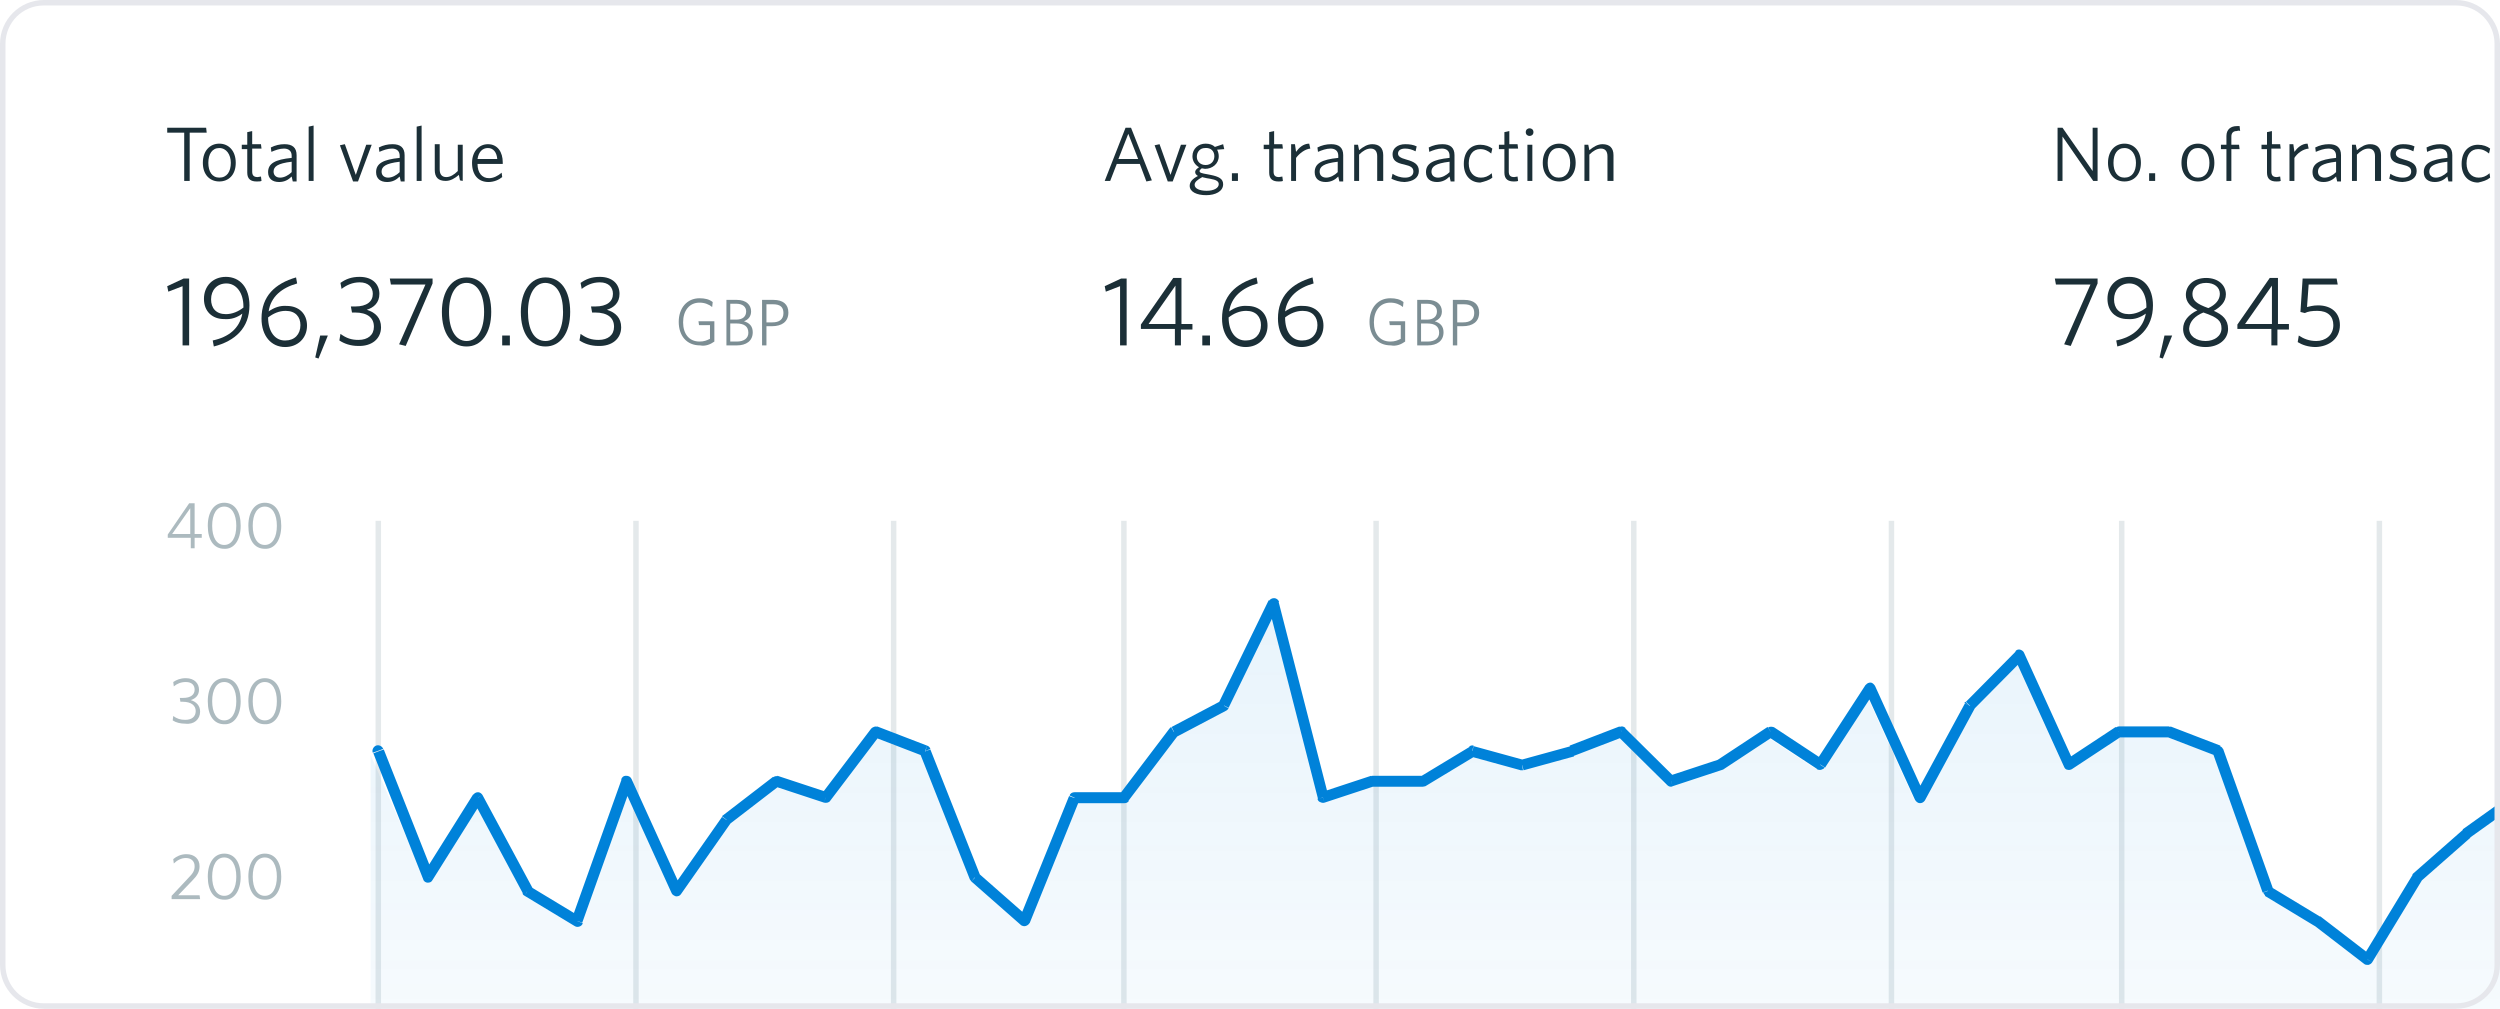 <?xml version="1.0" encoding="utf-8"?>
<!-- Generator: Adobe Illustrator 25.0.1, SVG Export Plug-In . SVG Version: 6.00 Build 0)  -->
<svg version="1.1" id="Layer_1" xmlns="http://www.w3.org/2000/svg" xmlns:xlink="http://www.w3.org/1999/xlink" x="0px" y="0px"
	 viewBox="0 0 456 184" style="enable-background:new 0 0 456 184;" xml:space="preserve">
<style type="text/css">
	.st0{fill:#7B8D93;}
	.st1{fill:#1B2F37;}
	.st2{fill:#E4E9EB;}
	.st3{fill:#0082D9;}
	.st4{fill:#ACBABF;}
	.st5{opacity:0.1;fill:url(#SVGID_1_);enable-background:new    ;}
	.st6{fill:#E6E7EC;}
</style>
<path class="st0" d="M141.1,54.7H139V63h0.8v-3.5h1c1.8,0,3-0.8,3-2.5C143.8,55.5,142.8,54.7,141.1,54.7z M140.9,58.8h-1.1v-3.3h1.2
	c1.3,0,1.9,0.5,1.9,1.6C142.9,58.3,142.1,58.8,140.9,58.8z"/>
<path class="st0" d="M135.7,58.6c0.8-0.3,1.3-0.9,1.3-1.8c0-1.2-0.9-2.1-2.6-2.1h-1.9V63h1.9c1.7,0,2.9-0.8,2.9-2.4
	C137.3,59.5,136.7,58.9,135.7,58.6z M133.2,55.4h1.1c1.2,0,1.8,0.6,1.8,1.4c0,0.9-0.6,1.5-1.8,1.5h-1.1V55.4z M134.4,62.3h-1.2V59
	h1.1c1.4,0,2.2,0.5,2.2,1.7C136.5,61.7,135.7,62.3,134.4,62.3z"/>
<path class="st0" d="M130.3,62.3v-3.7h-2.9l0.1,0.7h2v2.5c-0.6,0.3-1.1,0.5-1.9,0.5c-1.9,0-3-1.4-3-3.5s1.1-3.6,3-3.6
	c0.9,0,1.7,0.3,2.3,0.8l0.1-0.9c-0.6-0.5-1.4-0.7-2.4-0.7c-2.3,0-3.8,1.8-3.8,4.3s1.4,4.3,3.9,4.3C128.7,63.2,129.6,62.8,130.3,62.3
	z"/>
<path class="st1" d="M113.3,59.7c0-1.7-1-2.7-2.6-3.2c1.3-0.4,2.3-1.3,2.3-2.9c0-1.7-1.2-3.1-3.6-3.1c-1.5,0-2.5,0.4-3.5,1.1
	l0.2,1.1c0.9-0.7,2-1.2,3.3-1.2c1.6,0,2.4,0.9,2.4,2.1c0,1.4-1.1,2.3-3.2,2.3h-0.8L108,57h0.5c2.4,0,3.5,1,3.5,2.6
	c0,1.5-1.1,2.4-2.8,2.4c-1.3,0-2.2-0.3-3.3-1.1l-0.2,1.2c0.9,0.6,2.1,1,3.4,1C111.6,63.2,113.3,61.8,113.3,59.7z"/>
<path class="st1" d="M99.5,50.6c-2.7,0-4.5,2.5-4.5,6.3c0,3.9,1.7,6.3,4.5,6.3c2.7,0,4.5-2.4,4.5-6.3C104,53,102.3,50.6,99.5,50.6z
	 M99.5,62.2c-2.1,0-3.2-2.1-3.2-5.3c0-3.2,1.2-5.3,3.2-5.3c2.1,0.1,3.2,2.1,3.2,5.3C102.7,60.1,101.5,62.2,99.5,62.2z"/>
<rect x="91.6" y="61.2" class="st1" width="1.4" height="1.8"/>
<path class="st1" d="M85.1,50.6c-2.7,0-4.5,2.5-4.5,6.3c0,3.9,1.7,6.3,4.5,6.3c2.7,0,4.5-2.4,4.5-6.3C89.6,53,87.9,50.6,85.1,50.6z
	 M85.1,62.2c-2,0-3.2-2.1-3.2-5.3c0-3.2,1.2-5.3,3.2-5.3s3.2,2.1,3.2,5.3C88.3,60.1,87.1,62.2,85.1,62.2z"/>
<polygon class="st1" points="78.9,51.7 78.9,50.8 71.1,50.8 71.3,51.9 77.6,51.9 72.8,62.8 74,63.1 "/>
<path class="st1" d="M69.5,59.7c0-1.7-1-2.7-2.6-3.2c1.3-0.4,2.3-1.3,2.3-2.9c0-1.7-1.2-3.1-3.6-3.1c-1.5,0-2.5,0.4-3.5,1.1l0.2,1.1
	c0.9-0.7,2-1.2,3.3-1.2c1.6,0,2.4,0.9,2.4,2.1c0,1.4-1.1,2.3-3.2,2.3H64l0.2,1.1h0.5c2.4,0,3.5,1,3.5,2.6c0,1.5-1.1,2.4-2.8,2.4
	c-1.3,0-2.2-0.3-3.3-1.1l-0.2,1.2c0.9,0.6,2.1,1,3.4,1C67.8,63.2,69.5,61.8,69.5,59.7z"/>
<polygon class="st1" points="59.8,61.2 58.4,61.2 57.5,65.2 58.1,65.4 "/>
<path class="st1" d="M52.3,55.8c-1.2-0.1-2.3,0.3-3.3,1c0.4-2.7,2.4-4.3,5.2-5.1L54,50.6c-3.8,1.1-6.3,3.4-6.3,7.5
	c0,3.2,1.8,5.2,4.3,5.2c2.3,0,4-1.6,4-3.9C56,57.2,54.5,55.8,52.3,55.8z M52.1,62.1c-1.9,0.1-3.2-1.6-3.2-4.2c0.9-0.7,2-1.2,3.2-1.2
	c1.8,0,2.7,1.1,2.7,2.6C54.8,61,53.7,62.1,52.1,62.1z"/>
<path class="st1" d="M41.2,50.5c-2.4,0-4,1.7-4,4s1.5,3.7,3.7,3.7c1.3,0.1,2.4-0.3,3.3-1c-0.5,2.7-2.5,4.3-5.4,4.9l0.2,1.1
	c3.9-1,6.5-3.4,6.5-7.5C45.5,52.5,43.8,50.5,41.2,50.5z M41.2,57.3c-1.8,0-2.7-1.1-2.7-2.7c0-1.7,1.1-2.9,2.8-2.9
	c1.8,0,3.1,1.7,3.1,4.2c0,0,0,0.1,0,0.2C43.5,56.8,42.4,57.3,41.2,57.3z"/>
<polygon class="st1" points="34.5,63 34.5,50.8 33.5,50.8 30.5,52.2 30.7,53.2 33.3,52.2 33.3,63 "/>
<path class="st1" d="M91.7,29.6c0-1.8-0.9-3.3-2.7-3.3c-1.6,0-2.9,1.3-2.9,3.4c0,2.3,1.2,3.5,3,3.5c1,0,1.9-0.4,2.5-0.9l-0.1-0.8
	c-0.7,0.6-1.5,1-2.3,1c-1.3,0-2.1-1-2.1-2.6h4.6C91.7,29.7,91.7,29.6,91.7,29.6z M87.1,29c0.2-1.3,0.9-2,1.9-2s1.6,0.8,1.7,2H87.1z"
	/>
<path class="st1" d="M84.4,33v-6.6h-0.9v4.8c-0.7,0.7-1.4,1.1-2.1,1.1c-0.8,0-1.2-0.5-1.2-1.4v-4.6h-0.9V31c0,1.3,0.6,2,2,2
	c0.9,0,1.7-0.5,2.4-1.1l0.2,1L84.4,33L84.4,33z"/>
<polygon class="st1" points="76.9,33 76.9,22.9 76,23.1 76,33 "/>
<path class="st1" d="M71.6,26.3c-0.9,0-1.7,0.2-2.5,0.6l0.1,0.8c0.7-0.3,1.5-0.6,2.3-0.6s1.4,0.4,1.4,1.3v0.4c-3,0.3-4.3,1-4.3,2.6
	c0,1.2,0.8,1.8,2,1.8c1,0,1.7-0.4,2.3-1l0.2,0.9h0.7V33v-4.7C73.8,26.9,73,26.3,71.6,26.3z M72.9,31.4c-0.6,0.6-1.4,1-2.1,1
	c-0.7,0-1.2-0.4-1.2-1.1c0-0.9,0.7-1.5,3.3-1.8V31.4z"/>
<polygon class="st1" points="67.8,26.4 66.8,26.4 64.9,31.9 62.9,26.3 62,26.5 64.4,33.1 65.3,33.1 "/>
<polygon class="st1" points="57.2,33 57.2,22.9 56.3,23.1 56.3,33 "/>
<path class="st1" d="M51.9,26.3c-0.9,0-1.7,0.2-2.5,0.6l0.1,0.8c0.7-0.3,1.5-0.6,2.3-0.6s1.4,0.4,1.4,1.3v0.4c-3,0.3-4.3,1-4.3,2.6
	c0,1.2,0.8,1.8,2,1.8c1,0,1.7-0.4,2.3-1l0.2,0.9h0.7V33v-4.7C54.1,26.9,53.3,26.3,51.9,26.3z M53.2,31.4c-0.6,0.6-1.4,1-2.1,1
	c-0.7,0-1.2-0.4-1.2-1.1c0-0.9,0.7-1.5,3.3-1.8V31.4z"/>
<path class="st1" d="M47.7,33l-0.1-0.8c-0.2,0-0.4,0.1-0.6,0.1c-0.7,0-1-0.3-1-1v-4.2h1.7l-0.1-0.8H46v-2.4l-0.9,0.2v2.3h-1v0.8h1
	v4.3c0,1.2,0.7,1.6,1.7,1.6C47.2,33.1,47.5,33.1,47.7,33z"/>
<path class="st1" d="M40,26.2c-1.7,0-3,1.3-3,3.5s1.3,3.4,3,3.4s3-1.2,3-3.4S41.7,26.2,40,26.2z M40,32.4c-1.3,0-2-1.1-2-2.7
	c0-1.6,0.7-2.7,2-2.7s2.1,1.2,2.1,2.7C42.1,31.3,41.4,32.4,40,32.4z"/>
<polygon class="st1" points="37.7,24.2 37.6,23.3 30.5,23.3 30.5,24.2 33.6,24.2 33.6,33 34.6,33 34.6,24.2 "/>
<path class="st1" d="M237.7,55.8c-1.2-0.1-2.3,0.3-3.3,1c0.4-2.7,2.4-4.3,5.2-5.1l-0.2-1.1c-3.8,1.1-6.3,3.4-6.3,7.5
	c0,3.2,1.8,5.2,4.3,5.2c2.3,0,4-1.6,4-3.9C241.4,57.2,239.9,55.8,237.7,55.8z M237.6,62.1c-2,0.1-3.2-1.6-3.2-4.2
	c0.9-0.7,2-1.2,3.2-1.2c1.8,0,2.7,1.1,2.7,2.6C240.3,61,239.2,62.1,237.6,62.1z"/>
<path class="st1" d="M227.5,55.8c-1.2-0.1-2.3,0.3-3.3,1c0.4-2.7,2.4-4.3,5.2-5.1l-0.2-1.1c-3.8,1.1-6.3,3.4-6.3,7.5
	c0,3.2,1.8,5.2,4.3,5.2c2.3,0,4-1.6,4-3.9C231.2,57.2,229.7,55.8,227.5,55.8z M227.3,62.1c-1.9,0.1-3.2-1.6-3.2-4.2
	c0.9-0.7,2-1.2,3.2-1.2c1.8,0,2.7,1.1,2.7,2.6C230,61,228.9,62.1,227.3,62.1z"/>
<rect x="219.3" y="61.2" class="st1" width="1.4" height="1.8"/>
<path class="st1" d="M215.5,59.1v-8.4H214l-5.9,8.5V60h6.2v3h1.1v-2.9h2.1v-1H215.5z M214.4,59.1h-4.9l4.9-7V59.1z"/>
<polygon class="st1" points="205.5,63 205.5,50.8 204.5,50.8 201.5,52.2 201.7,53.2 204.3,52.2 204.3,63 "/>
<path class="st0" d="M267.1,54.7H265V63h0.8v-3.5h1c1.8,0,3-0.8,3-2.5C269.8,55.5,268.8,54.7,267.1,54.7z M266.9,58.8h-1.1v-3.3h1.2
	c1.3,0,1.9,0.5,1.9,1.6C268.9,58.3,268.1,58.8,266.9,58.8z"/>
<path class="st0" d="M261.7,58.6c0.8-0.3,1.3-0.9,1.3-1.8c0-1.2-0.9-2.1-2.6-2.1h-1.9V63h1.9c1.7,0,2.9-0.8,2.9-2.4
	C263.3,59.5,262.7,58.9,261.7,58.6z M259.2,55.4h1.1c1.2,0,1.8,0.6,1.8,1.4c0,0.9-0.6,1.5-1.8,1.5h-1.1V55.4z M260.4,62.3h-1.2V59
	h1.1c1.4,0,2.2,0.5,2.2,1.7C262.5,61.7,261.7,62.3,260.4,62.3z"/>
<path class="st0" d="M256.3,62.3v-3.7h-2.9l0.1,0.7h2v2.5c-0.6,0.3-1.1,0.5-1.9,0.5c-1.9,0-3-1.4-3-3.5s1.1-3.6,3-3.6
	c0.9,0,1.7,0.3,2.3,0.8l0.1-0.9c-0.6-0.5-1.4-0.7-2.4-0.7c-2.3,0-3.8,1.8-3.8,4.3s1.4,4.3,3.9,4.3C254.7,63.2,255.6,62.8,256.3,62.3
	z"/>
<path class="st1" d="M294.3,33v-4.7c0-1.3-0.7-2-2-2c-0.9,0-1.7,0.5-2.4,1.1l-0.2-1H289V33h0.9v-4.8c0.7-0.7,1.4-1.1,2.1-1.1
	c0.8,0,1.2,0.5,1.2,1.4V33H294.3z"/>
<path class="st1" d="M284.4,26.2c-1.7,0-3,1.3-3,3.5s1.3,3.4,3,3.4s3-1.2,3-3.4S286.1,26.2,284.4,26.2z M284.3,32.4
	c-1.3,0-2-1.1-2-2.7c0-1.6,0.7-2.7,2-2.7c1.4,0,2.1,1.2,2.1,2.7C286.4,31.3,285.7,32.4,284.3,32.4z"/>
<rect x="278.6" y="26.4" class="st1" width="0.9" height="6.6"/>
<circle class="st1" cx="279" cy="24.1" r="0.7"/>
<path class="st1" d="M276.9,33l-0.1-0.8c-0.2,0-0.4,0.1-0.6,0.1c-0.7,0-1-0.3-1-1v-4.2h1.7l-0.1-0.8h-1.5v-2.4l-0.9,0.2v2.3h-1v0.8
	h1v4.3c0,1.2,0.7,1.6,1.7,1.6C276.3,33.1,276.7,33.1,276.9,33z"/>
<path class="st1" d="M272.2,32.4l-0.1-0.8c-0.7,0.6-1.3,0.8-2,0.8c-1.3,0-2.2-1-2.2-2.6s0.8-2.6,2.1-2.6c0.8,0,1.4,0.3,2,0.8
	l0.2-0.9c-0.5-0.4-1.3-0.7-2.2-0.7c-1.7,0-3,1.2-3,3.5c0,2.2,1.3,3.4,3,3.4C270.8,33.1,271.6,32.9,272.2,32.4z"/>
<path class="st1" d="M263.1,26.3c-0.9,0-1.7,0.2-2.5,0.6l0.1,0.8c0.7-0.3,1.5-0.6,2.3-0.6s1.4,0.4,1.4,1.3v0.4c-3,0.3-4.3,1-4.3,2.6
	c0,1.2,0.8,1.8,2,1.8c1,0,1.7-0.4,2.3-1l0.2,0.9h0.7V33v-4.7C265.3,26.9,264.5,26.3,263.1,26.3z M262.3,32.4c-0.7,0-1.2-0.4-1.2-1.1
	c0-0.9,0.7-1.5,3.3-1.8v1.9h0C263.8,32,263,32.4,262.3,32.4z"/>
<path class="st1" d="M258.8,31.2c0-1.2-0.8-1.7-2.3-2.1c-1.1-0.3-1.5-0.6-1.5-1.1s0.4-0.9,1.3-0.9c0.7,0,1.3,0.2,1.9,0.5l0.2-0.9
	c-0.6-0.3-1.3-0.4-2.1-0.4c-1.4,0-2.3,0.8-2.3,1.8c0,1.1,0.6,1.6,2.1,1.9c1.3,0.3,1.7,0.6,1.7,1.3c0,0.7-0.6,1.1-1.5,1.1
	s-1.7-0.3-2.3-0.7l-0.2,0.9c0.6,0.3,1.5,0.6,2.4,0.6C257.8,33.1,258.8,32.4,258.8,31.2z"/>
<path class="st1" d="M252.3,33v-4.7c0-1.3-0.7-2-2-2c-0.9,0-1.7,0.5-2.4,1.1l-0.2-1H247V33h0.9v-4.8c0.7-0.7,1.4-1.1,2.1-1.1
	c0.8,0,1.2,0.5,1.2,1.4V33H252.3z"/>
<path class="st1" d="M242.8,26.3c-0.9,0-1.7,0.2-2.5,0.6l0.1,0.8c0.7-0.3,1.5-0.6,2.3-0.6s1.4,0.4,1.4,1.3v0.4c-3,0.3-4.3,1-4.3,2.6
	c0,1.2,0.8,1.8,2,1.8c1,0,1.7-0.4,2.3-1l0.2,0.9h0.7V33v-4.7C245,26.9,244.2,26.3,242.8,26.3z M244,31.4c-0.6,0.6-1.4,1-2.1,1
	s-1.2-0.4-1.2-1.1c0-0.9,0.7-1.5,3.3-1.8V31.4z"/>
<path class="st1" d="M239,27.1l-0.2-0.9c-1.1,0-1.9,0.8-2.4,1.5l-0.2-1.4h-0.7V33h0.9v-4.2C237,28,238,27.2,239,27.1z"/>
<path class="st1" d="M234,33l-0.1-0.8c-0.2,0-0.4,0.1-0.6,0.1c-0.7,0-1-0.3-1-1v-4.2h1.7l-0.1-0.8h-1.5v-2.4l-0.9,0.2v2.3h-1v0.8h1
	v4.3c0,1.2,0.7,1.6,1.7,1.6C233.5,33.1,233.8,33.1,234,33z"/>
<rect x="224.7" y="31.6" class="st1" width="1.1" height="1.4"/>
<path class="st1" d="M220.8,31.9l-0.5-0.1c-1.2-0.2-1.5-0.3-1.5-0.6c0-0.2,0.2-0.3,0.4-0.5c0.2,0,0.4,0.1,0.6,0.1
	c1.3,0,2.5-0.9,2.5-2.3c0-0.4-0.1-0.8-0.3-1.2l1.3-0.1l-0.2-0.9l-1.5,0.5c-0.4-0.4-1-0.6-1.7-0.6c-1.3,0-2.4,0.9-2.4,2.3
	c0,0.9,0.5,1.6,1.2,2c-0.4,0.3-0.7,0.5-0.7,0.9c0,0.3,0.2,0.5,0.5,0.7c-1,0.5-1.5,1.1-1.5,1.8c0,1.1,1.3,1.7,3,1.7
	c1.7,0,3.1-0.7,3.1-2C223.1,32.6,222.3,32.2,220.8,31.9z M218.3,28.6c0-0.9,0.6-1.6,1.5-1.6c1.1-0.1,1.7,0.6,1.7,1.5
	s-0.6,1.6-1.6,1.6S218.3,29.4,218.3,28.6z M220.1,34.8c-1.3,0-2.2-0.4-2.2-1.1c0-0.5,0.5-0.9,1.4-1.4c0.2,0.1,0.5,0.1,0.8,0.2
	l0.6,0.1c1.2,0.2,1.6,0.5,1.6,1C222.3,34.3,221.4,34.8,220.1,34.8z"/>
<polygon class="st1" points="216.4,26.4 215.4,26.4 213.5,31.9 211.5,26.3 210.6,26.5 213,33.1 213.9,33.1 "/>
<path class="st1" d="M206.3,23.3h-1l-3.8,9.7h1l1.2-3.1h4.2l1.2,3.2l1-0.2L206.3,23.3z M204,29l1.8-4.6l1.8,4.6H204z"/>
<path class="st1" d="M426.8,59.3c0-2.2-1.5-3.6-4-3.6c-0.9,0-1.5,0.2-2,0.3l0.3-4.1h5.3l-0.2-1.1H420l-0.4,6.1l0.8,0.2
	c0.6-0.3,1.3-0.4,2.3-0.4c1.9,0,2.9,1,2.9,2.6c0,1.9-1.5,2.9-3.1,2.9c-1.3,0-2.3-0.4-3.2-1l-0.2,1.2c0.8,0.5,1.9,0.9,3.3,0.9
	C424.8,63.2,426.8,61.8,426.8,59.3z"/>
<path class="st1" d="M415.5,59.1v-8.4H414l-5.9,8.5V60h6.2v3h1.1v-2.9h2.1v-1H415.5z M414.4,59.1h-4.9l4.9-7V59.1z"/>
<path class="st1" d="M403.8,56.7c1.2-0.7,2.2-1.6,2.2-3c0-1.7-1.4-3-3.6-3s-3.7,1.3-3.7,3.1c0,1.3,0.9,2.2,2.1,2.8
	c-1.6,0.8-2.6,1.9-2.6,3.4c0,1.8,1.5,3.3,4.1,3.3c2.4,0,4.1-1.4,4.1-3.3C406.4,58.3,405.4,57.4,403.8,56.7z M399.9,53.6
	c0-1,0.8-2,2.5-2c1.5,0,2.5,0.8,2.5,2c0,1.1-0.8,2-2.1,2.6C400.6,55.4,399.9,54.8,399.9,53.6z M402.3,62.2c-1.7,0-3-0.9-3-2.3
	c0.1-1.3,1.1-2.3,2.6-2.9c2.6,0.9,3.3,1.5,3.3,2.9C405.2,61.3,403.9,62.2,402.3,62.2z"/>
<polygon class="st1" points="396.2,61.2 394.8,61.2 393.9,65.2 394.5,65.4 "/>
<path class="st1" d="M388.4,50.5c-2.4,0-4,1.7-4,4s1.5,3.7,3.7,3.7c1.3,0.1,2.3-0.3,3.3-1c-0.5,2.7-2.5,4.3-5.4,4.9l0.2,1.1
	c3.9-1,6.5-3.4,6.5-7.5C392.7,52.5,391,50.5,388.4,50.5z M391.5,56.1c-0.9,0.7-2,1.2-3.2,1.2c-1.8,0-2.7-1.1-2.7-2.7
	c0-1.7,1.1-2.9,2.8-2.9c1.8,0,3.1,1.7,3.1,4.2C391.5,55.9,391.5,56,391.5,56.1z"/>
<polygon class="st1" points="382.6,51.7 382.6,50.8 374.8,50.8 375,51.9 381.3,51.9 376.5,62.8 377.7,63.1 "/>
<path class="st1" d="M482.8,31.2c0-1.2-0.8-1.7-2.3-2.1c-1.1-0.3-1.5-0.6-1.5-1.1s0.4-0.9,1.3-0.9c0.7,0,1.3,0.2,1.9,0.5l0.2-0.9
	c-0.6-0.3-1.3-0.4-2.1-0.4c-1.4,0-2.3,0.8-2.3,1.8c0,1.1,0.6,1.6,2.1,1.9c1.3,0.3,1.7,0.6,1.7,1.3c0,0.7-0.6,1.1-1.5,1.1
	s-1.7-0.3-2.3-0.7l-0.2,0.9c0.6,0.3,1.5,0.6,2.4,0.6C481.9,33.1,482.8,32.4,482.8,31.2z"/>
<path class="st1" d="M476.3,33v-4.7c0-1.3-0.7-2-2-2c-0.9,0-1.7,0.5-2.4,1.1l-0.2-1H471V33h0.9v-4.8c0.7-0.7,1.4-1.1,2.1-1.1
	c0.8,0,1.2,0.5,1.2,1.4V33H476.3z"/>
<path class="st1" d="M466.4,26.2c-1.7,0-3,1.3-3,3.5s1.3,3.4,3,3.4s3-1.2,3-3.4S468.1,26.2,466.4,26.2z M466.3,32.4
	c-1.3,0-2-1.1-2-2.7c0-1.6,0.7-2.7,2-2.7c1.4,0,2.1,1.2,2.1,2.7C468.4,31.3,467.7,32.4,466.3,32.4z"/>
<rect x="460.6" y="26.4" class="st1" width="0.9" height="6.6"/>
<circle class="st1" cx="461" cy="24.1" r="0.7"/>
<path class="st1" d="M458.9,33l-0.1-0.8c-0.2,0-0.4,0.1-0.6,0.1c-0.7,0-1-0.3-1-1v-4.2h1.7l-0.1-0.8h-1.5v-2.4l-0.9,0.2v2.3h-1v0.8
	h1v4.3c0,1.2,0.7,1.6,1.7,1.6C458.3,33.1,458.7,33.1,458.9,33z"/>
<path class="st1" d="M454.2,32.4l-0.1-0.8c-0.7,0.6-1.3,0.8-2,0.8c-1.3,0-2.2-1-2.2-2.6s0.8-2.6,2.1-2.6c0.8,0,1.4,0.3,2,0.8
	l0.2-0.9c-0.5-0.4-1.3-0.7-2.2-0.7c-1.7,0-3,1.2-3,3.5c0,2.2,1.3,3.4,3,3.4C452.9,33.1,453.6,32.9,454.2,32.4z"/>
<path class="st1" d="M445.1,26.3c-0.9,0-1.7,0.2-2.5,0.6l0.1,0.8c0.7-0.3,1.5-0.6,2.3-0.6s1.4,0.4,1.4,1.3v0.4c-3,0.3-4.3,1-4.3,2.6
	c0,1.2,0.8,1.8,2,1.8c1,0,1.7-0.4,2.3-1l0.2,0.9h0.7V33v-4.7C447.3,26.9,446.5,26.3,445.1,26.3z M444.3,32.4c-0.7,0-1.2-0.4-1.2-1.1
	c0-0.9,0.7-1.5,3.3-1.8v1.9h0C445.8,32,445,32.4,444.3,32.4z"/>
<path class="st1" d="M440.8,31.2c0-1.2-0.8-1.7-2.3-2.1c-1.1-0.3-1.5-0.6-1.5-1.1s0.4-0.9,1.3-0.9c0.7,0,1.3,0.2,1.9,0.5l0.2-0.9
	c-0.6-0.3-1.3-0.4-2.1-0.4c-1.4,0-2.3,0.8-2.3,1.8c0,1.1,0.6,1.6,2.1,1.9c1.3,0.3,1.7,0.6,1.7,1.3c0,0.7-0.6,1.1-1.5,1.1
	s-1.7-0.3-2.3-0.7l-0.2,0.9c0.6,0.3,1.5,0.6,2.4,0.6C439.9,33.1,440.8,32.4,440.8,31.2z"/>
<path class="st1" d="M434.3,33v-4.7c0-1.3-0.7-2-2-2c-0.9,0-1.7,0.5-2.4,1.1l-0.2-1H429V33h0.9v-4.8c0.7-0.7,1.4-1.1,2.1-1.1
	c0.8,0,1.2,0.5,1.2,1.4V33H434.3z"/>
<path class="st1" d="M424.8,26.3c-0.9,0-1.7,0.2-2.5,0.6l0.1,0.8c0.7-0.3,1.5-0.6,2.3-0.6s1.4,0.4,1.4,1.3v0.4c-3,0.3-4.3,1-4.3,2.6
	c0,1.2,0.8,1.8,2,1.8c1,0,1.7-0.4,2.3-1l0.2,0.9h0.7V33v-4.7C427,26.9,426.2,26.3,424.8,26.3z M424,32.4c-0.7,0-1.2-0.4-1.2-1.1
	c0-0.9,0.7-1.5,3.3-1.8v1.9h0C425.5,32,424.7,32.4,424,32.4z"/>
<path class="st1" d="M421.1,27.1l-0.2-0.9c-1.1,0-1.9,0.8-2.4,1.5l-0.2-1.4h-0.7V33h0.9v-4.2C419,28,420,27.2,421.1,27.1z"/>
<path class="st1" d="M416,33l-0.1-0.8c-0.2,0-0.4,0.1-0.6,0.1c-0.7,0-1-0.3-1-1v-4.2h1.7l-0.1-0.8h-1.5v-2.4l-0.9,0.2v2.3h-1v0.8h1
	v4.3c0,1.2,0.7,1.6,1.7,1.6C415.5,33.1,415.8,33.1,416,33z"/>
<path class="st1" d="M408.6,23.9l-0.1-0.9c-0.1,0-0.2,0-0.5,0c-1.1,0-1.9,0.6-1.9,1.8v1.6h-1v0.8h1V33h0.9v-5.8h1.5l-0.1-0.8H407
	v-1.5c0-0.7,0.4-1,1-1C408.3,23.8,408.4,23.8,408.6,23.9z"/>
<path class="st1" d="M400.9,26.2c-1.7,0-3,1.3-3,3.5s1.3,3.4,3,3.4s3-1.2,3-3.4S402.6,26.2,400.9,26.2z M400.9,32.4
	c-1.3,0-2-1.1-2-2.7c0-1.6,0.7-2.7,2-2.7c1.4,0,2.1,1.2,2.1,2.7C403,31.3,402.3,32.4,400.9,32.4z"/>
<rect x="392" y="31.6" class="st1" width="1.1" height="1.4"/>
<path class="st1" d="M387.5,26.2c-1.7,0-3,1.3-3,3.5s1.3,3.4,3,3.4s3-1.2,3-3.4S389.2,26.2,387.5,26.2z M387.5,32.4
	c-1.3,0-2-1.1-2-2.7c0-1.6,0.7-2.7,2-2.7s2.1,1.2,2.1,2.7C389.6,31.3,388.9,32.4,387.5,32.4z"/>
<polygon class="st1" points="382.6,33 382.6,23.3 381.7,23.3 381.7,31.2 376.2,23.3 375.3,23.3 375.3,33 376.2,33 376.2,24.9 
	381.8,33 "/>
<rect x="68.5" y="95" class="st2" width="1" height="138"/>
<rect x="115.5" y="95" class="st2" width="1" height="138"/>
<rect x="162.5" y="95" class="st2" width="1" height="138"/>
<rect x="204.5" y="95" class="st2" width="1" height="138"/>
<rect x="250.5" y="95" class="st2" width="1" height="138"/>
<rect x="297.5" y="95" class="st2" width="1" height="138"/>
<rect x="344.5" y="95" class="st2" width="1" height="138"/>
<rect x="386.5" y="95" class="st2" width="1" height="138"/>
<rect x="433.5" y="95" class="st2" width="1" height="138"/>
<path class="st3" d="M514.4,125.8l9.1-30l-1.9-0.6l-9.1,30L514.4,125.8z M505,134.2l9.1-8l-1.3-1.5l-9.1,8L505,134.2z M486.9,134.2
	l9.1-8l-1.3-1.5l-9.1,8L486.9,134.2z M477.9,143.2l9.1-9l-1.4-1.4l-9.1,9L477.9,143.2z M494.6,126.2l9.1,8l1.3-1.5l-9.1-8
	L494.6,126.2z M459.9,146l9.1-16.8l-1.8-0.9l-9.1,16.8L459.9,146z M450.5,152.8l9.1-6.5l-1.2-1.6l-9.1,6.5L450.5,152.8z
	 M467.2,129.2l9.1,13.8l1.7-1.1l-9.1-13.8L467.2,129.2z M441.5,160.8l9.1-8l-1.3-1.5l-9.1,8L441.5,160.8z M432.7,175.5l9.1-15
	l-1.7-1l-9.1,15L432.7,175.5z M403.6,137.3l9.1,25.5l1.9-0.7l-9.1-25.5L403.6,137.3z M395.2,134.4l9.1,3.5l0.7-1.9l-9.1-3.5
	L395.2,134.4z M413.1,163.4l9.1,5.5l1-1.7l-9.1-5.5L413.1,163.4z M422.1,168.8l9.1,7l1.2-1.6l-9.1-7L422.1,168.8z M351.1,146
	l9.1-16.8l-1.8-0.9l-9.1,16.8L351.1,146z M340.2,125.9l9.1,20l1.8-0.8l-9.1-20L340.2,125.9z M367.4,119.9l9.1,20l1.8-0.8l-9.1-20
	L367.4,119.9z M360,129.4l9.1-9.2l-1.4-1.4l-9.1,9.2L360,129.4z M386.5,134.5h9.1v-2h-9.1V134.5z M377.9,140.3l9.1-6l-1.1-1.7
	l-9.1,6L377.9,140.3z M322.4,134.3l9.1,6l1.1-1.7l-9.1-6L322.4,134.3z M314.4,140.3l9.1-6l-1.1-1.7l-9.1,6L314.4,140.3z
	 M305.1,143.4l9.1-3l-0.6-1.9l-9.1,3L305.1,143.4z M295,134.2l9.1,9l1.4-1.4l-9.1-9L295,134.2z M332.9,140l9.1-14l-1.7-1.1l-9.1,14
	L332.9,140z M277.9,140.5l9.1-2.5l-0.5-1.9l-9.1,2.5L277.9,140.5z M268.3,138l9.1,2.5l0.5-1.9l-9.1-2.5L268.3,138z M260,143.4
	l9.1-5.5l-1-1.7l-9.1,5.5L260,143.4z M250.4,143.5h9.1v-2h-9.1V143.5z M241.6,146.4l9.1-3l-0.6-1.9l-9.1,3L241.6,146.4z
	 M231.3,110.2l9.1,35.5l1.9-0.5l-9.1-35.5L231.3,110.2z M214.6,134.4l9.1-4.8l-0.9-1.8l-9.1,4.8L214.6,134.4z M205.8,146.1l9.1-12
	l-1.6-1.2l-9.1,12L205.8,146.1z M224.1,129.1l9.1-18.7l-1.8-0.9l-9.1,18.7L224.1,129.1z M196,146.5h9.1v-2H196V146.5z M187.8,168.4
	l9.1-22.5l-1.9-0.7l-9.1,22.5L187.8,168.4z M177.2,160.8l9.1,8l1.3-1.5l-9.1-8L177.2,160.8z M167.8,137.4l9.1,23l1.9-0.7l-9.1-23
	L167.8,137.4z M159.3,134.4l9.1,3.5l0.7-1.9l-9.1-3.5L159.3,134.4z M141.2,143.4l9.1,3l0.6-1.9l-9.1-3L141.2,143.4z M133.1,150.3
	l9.1-7l-1.2-1.6l-9.1,7L133.1,150.3z M151.4,146.1l9.1-12l-1.6-1.2l-9.1,12L151.4,146.1z M124.2,163.1l9.1-13l-1.6-1.1l-9.1,13
	L124.2,163.1z M113.4,142.9l9.1,20l1.8-0.8l-9.1-20L113.4,142.9z M106.2,168.3l9.1-25.5l-1.9-0.7l-9.1,25.5L106.2,168.3z
	 M95.7,163.4l9.1,5.5l1-1.7l-9.1-5.5L95.7,163.4z M86.3,146l9.1,17l1.8-0.9L88,145L86.3,146z M78.9,160.5L88,146l-1.7-1.1l-9.1,14.5
	L78.9,160.5z M68.1,137.4l9.1,23l1.9-0.7l-9.1-23L68.1,137.4z M287,137.9l9.1-3.5l-0.7-1.9l-9.1,3.5L287,137.9z M513.4,125.5
	l0.7,0.7c0.1-0.1,0.2-0.3,0.3-0.5L513.4,125.5z M486.2,133.5l-0.7-0.7l0,0L486.2,133.5z M504.4,133.5l-0.7,0.7
	c0.4,0.3,0.9,0.3,1.3,0L504.4,133.5z M495.3,125.5l0.7-0.7c-0.4-0.3-0.9-0.3-1.3,0L495.3,125.5z M459,145.5l0.6,0.8
	c0.1-0.1,0.2-0.2,0.3-0.3L459,145.5z M468.1,128.7l0.8-0.5c-0.2-0.3-0.5-0.5-0.9-0.5s-0.7,0.2-0.8,0.5L468.1,128.7z M477.1,142.5
	l-0.8,0.5c0.2,0.3,0.4,0.4,0.7,0.4c0.3,0,0.6-0.1,0.8-0.3L477.1,142.5z M440.9,160l-0.7-0.7c-0.1,0.1-0.1,0.1-0.2,0.2L440.9,160z
	 M404.6,137l0.9-0.3c-0.1-0.3-0.3-0.5-0.6-0.6L404.6,137z M413.7,162.5l-0.9,0.3c0.1,0.2,0.2,0.4,0.4,0.5L413.7,162.5z M431.8,175
	l-0.6,0.8c0.2,0.2,0.5,0.2,0.8,0.2c0.3-0.1,0.5-0.2,0.7-0.5L431.8,175z M422.7,168l0.6-0.8c0,0-0.1,0-0.1-0.1L422.7,168z
	 M350.2,145.5l-0.9,0.4c0.2,0.3,0.5,0.6,0.9,0.6s0.7-0.2,0.9-0.5L350.2,145.5z M368.3,119.5l0.9-0.4c-0.1-0.3-0.4-0.5-0.7-0.6
	c-0.3-0.1-0.7,0-0.9,0.3L368.3,119.5z M386.5,133.5v-1c-0.2,0-0.4,0.1-0.6,0.2L386.5,133.5z M359.2,128.7l-0.7-0.7
	c-0.1,0.1-0.1,0.1-0.2,0.2L359.2,128.7z M377.4,139.5l-0.9,0.4c0.1,0.3,0.4,0.5,0.6,0.5c0.3,0.1,0.6,0,0.8-0.1L377.4,139.5z
	 M323,133.5l0.6-0.8c-0.3-0.2-0.8-0.2-1.1,0L323,133.5z M304.8,142.5l-0.7,0.7c0.3,0.3,0.7,0.4,1,0.2L304.8,142.5z M313.9,139.5
	l0.3,0.9c0.1,0,0.2-0.1,0.2-0.1L313.9,139.5z M332,139.5l-0.6,0.8c0.2,0.1,0.5,0.2,0.8,0.1c0.3-0.1,0.5-0.2,0.6-0.4L332,139.5z
	 M277.6,139.5l-0.3,1c0.2,0,0.4,0,0.5,0L277.6,139.5z M259.5,142.5v1c0.2,0,0.4-0.1,0.5-0.1L259.5,142.5z M268.5,137l0.3-1
	c-0.3-0.1-0.5,0-0.8,0.1L268.5,137z M241.3,145.5l-1,0.2c0.1,0.3,0.2,0.5,0.5,0.6c0.2,0.1,0.5,0.2,0.8,0.1L241.3,145.5z
	 M214.1,133.5l-0.5-0.9c-0.1,0.1-0.2,0.2-0.3,0.3L214.1,133.5z M223.2,128.7l0.5,0.9c0.2-0.1,0.3-0.3,0.4-0.4L223.2,128.7z
	 M250.4,142.5v-1c-0.1,0-0.2,0-0.3,0.1L250.4,142.5z M232.3,110l1-0.2c-0.1-0.4-0.5-0.7-0.9-0.7s-0.8,0.2-1,0.6L232.3,110z
	 M205.1,145.5v1c0.3,0,0.6-0.1,0.8-0.4L205.1,145.5z M186.9,168l-0.7,0.7c0.2,0.2,0.6,0.3,0.9,0.2c0.3-0.1,0.6-0.3,0.7-0.6
	L186.9,168z M168.8,137l0.9-0.4c-0.1-0.3-0.3-0.5-0.6-0.6L168.8,137z M177.8,160l-0.9,0.4c0.1,0.1,0.2,0.3,0.3,0.4L177.8,160z
	 M141.6,142.5l0.3-0.9c-0.3-0.1-0.7,0-0.9,0.2L141.6,142.5z M150.6,145.5l-0.3,0.9c0.4,0.1,0.9,0,1.1-0.3L150.6,145.5z M123.4,162.5
	l-0.9,0.4c0.1,0.3,0.5,0.5,0.8,0.6c0.4,0,0.7-0.1,0.9-0.4L123.4,162.5z M132.5,149.5l-0.6-0.8c-0.1,0.1-0.2,0.1-0.2,0.2L132.5,149.5
	z M114.3,142.5l0.9-0.4c-0.2-0.4-0.5-0.6-1-0.6s-0.8,0.3-0.9,0.7L114.3,142.5z M96.2,162.5l-0.9,0.5c0.1,0.2,0.2,0.3,0.4,0.4
	L96.2,162.5z M78.1,160l-0.9,0.4c0.1,0.4,0.5,0.6,0.8,0.6c0.4,0,0.7-0.1,0.9-0.5L78.1,160z M87.1,145.5L88,145
	c-0.2-0.3-0.5-0.5-0.8-0.5c-0.4,0-0.7,0.2-0.9,0.5L87.1,145.5z M105.3,168l-0.5,0.9c0.3,0.2,0.6,0.2,0.9,0.1s0.5-0.3,0.6-0.6
	L105.3,168z M523.5,95.8c0.2-0.5-0.1-1.1-0.7-1.2c-0.5-0.2-1.1,0.1-1.2,0.7L523.5,95.8z M69.9,136.6c-0.2-0.5-0.8-0.8-1.3-0.6
	s-0.8,0.8-0.6,1.3L69.9,136.6z M449.9,152l-0.6-0.8c0,0-0.1,0-0.1,0.1L449.9,152z M395.5,133.5l0.4-0.9c-0.1,0-0.2-0.1-0.4-0.1
	V133.5z M341.1,125.5l0.9-0.4c-0.2-0.3-0.5-0.6-0.8-0.6s-0.7,0.1-0.9,0.5L341.1,125.5z M295.8,133.5l0.7-0.7
	c-0.3-0.3-0.7-0.4-1.1-0.2L295.8,133.5z M286.7,137l0.3,1h0.1L286.7,137z M196,145.5v-1c-0.4,0-0.8,0.2-0.9,0.6L196,145.5z
	 M159.7,133.5l0.4-0.9c-0.4-0.2-0.9,0-1.2,0.3L159.7,133.5z"/>
<path class="st4" d="M48.3,155.7c-1.8,0-3,1.6-3,4.2c0,2.6,1.1,4.2,3,4.2c1.8,0.1,3-1.6,3-4.2C51.3,157.3,50.2,155.7,48.3,155.7z
	 M48.3,163.4c-1.4,0-2.2-1.4-2.2-3.5c0-2.1,0.8-3.5,2.2-3.5c1.4,0,2.2,1.4,2.2,3.5C50.5,162,49.7,163.4,48.3,163.4z"/>
<path class="st4" d="M40.9,155.7c-1.8,0-3,1.6-3,4.2c0,2.6,1.1,4.2,3,4.2c1.8,0.1,3-1.6,3-4.2C43.9,157.3,42.8,155.7,40.9,155.7z
	 M40.9,163.4c-1.4,0-2.2-1.4-2.2-3.5c0-2.1,0.8-3.5,2.2-3.5c1.4,0,2.2,1.4,2.2,3.5C43.1,162,42.3,163.4,40.9,163.4z"/>
<path class="st4" d="M36.5,164l-0.1-0.7h-3.9l2.5-2.6c1-1,1.4-1.7,1.4-2.7c0-1.3-0.9-2.2-2.4-2.2c-1,0-1.8,0.4-2.4,0.9l0.1,0.8
	c0.6-0.6,1.4-1,2.2-1c1,0,1.6,0.6,1.6,1.5c0,0.8-0.3,1.3-1.2,2.2l-3,3.2v0.6H36.5z"/>
<path class="st4" d="M48.3,123.7c-1.8,0-3,1.6-3,4.2c0,2.6,1.1,4.2,3,4.2c1.8,0.1,3-1.6,3-4.2C51.3,125.3,50.2,123.7,48.3,123.7z
	 M48.3,131.4c-1.4,0-2.2-1.4-2.2-3.5c0-2.1,0.8-3.5,2.2-3.5c1.4,0,2.2,1.4,2.2,3.5C50.5,130,49.7,131.4,48.3,131.4z"/>
<path class="st4" d="M40.9,123.7c-1.8,0-3,1.6-3,4.2c0,2.6,1.1,4.2,3,4.2c1.8,0.1,3-1.6,3-4.2C43.9,125.3,42.8,123.7,40.9,123.7z
	 M40.9,131.4c-1.4,0-2.2-1.4-2.2-3.5c0-2.1,0.8-3.5,2.2-3.5c1.4,0,2.2,1.4,2.2,3.5C43.1,130,42.3,131.4,40.9,131.4z"/>
<path class="st4" d="M36.5,129.8c0-1.1-0.7-1.8-1.7-2.1c0.9-0.3,1.5-0.9,1.5-1.9c0-1.1-0.8-2.1-2.4-2.1c-1,0-1.7,0.3-2.3,0.7
	l0.1,0.8c0.6-0.5,1.3-0.8,2.2-0.8c1.1,0,1.6,0.6,1.6,1.4c0,0.9-0.7,1.5-2.1,1.5h-0.6l0.1,0.7h0.4c1.6,0,2.4,0.7,2.4,1.7
	s-0.7,1.6-1.9,1.6c-0.9,0-1.5-0.2-2.2-0.7l-0.1,0.8c0.6,0.4,1.4,0.6,2.3,0.6C35.4,132.2,36.5,131.2,36.5,129.8z"/>
<path class="st4" d="M48.3,91.7c-1.8,0-3,1.6-3,4.2c0,2.6,1.1,4.2,3,4.2c1.8,0.1,3-1.6,3-4.2C51.3,93.3,50.2,91.7,48.3,91.7z
	 M48.3,99.4c-1.4,0-2.2-1.4-2.2-3.5c0-2.1,0.8-3.5,2.2-3.5c1.4,0,2.2,1.4,2.2,3.5C50.5,98,49.7,99.4,48.3,99.4z"/>
<path class="st4" d="M40.9,91.7c-1.8,0-3,1.6-3,4.2c0,2.6,1.1,4.2,3,4.2c1.8,0.1,3-1.6,3-4.2C43.9,93.3,42.8,91.7,40.9,91.7z
	 M40.9,99.4c-1.4,0-2.2-1.4-2.2-3.5c0-2.1,0.8-3.5,2.2-3.5c1.4,0,2.2,1.4,2.2,3.5C43.1,98,42.3,99.4,40.9,99.4z"/>
<path class="st4" d="M35.5,97.4v-5.6h-1l-3.9,5.7v0.6h4.2v1.9h0.7v-1.9h1.3v-0.7H35.5z M34.7,97.4h-3.3l3.3-4.7V97.4z"/>
<linearGradient id="SVGID_1_" gradientUnits="userSpaceOnUse" x1="295.35" y1="472.2" x2="295.35" y2="609.2" gradientTransform="matrix(1 0 0 1 0 -376)">
	<stop  offset="0" style="stop-color:#0082D9"/>
	<stop  offset="1" style="stop-color:#0082D9;stop-opacity:0"/>
</linearGradient>
<path class="st5" d="M296,134.2l-9.1,3.5l-9.1,2.5l-9.1-2.5l-9.1,5.5h-9.1l-9.1,3l-9.1-35.5l-9.1,18.7l-9.1,4.8l-9.1,12h-9.1
	l-9.1,22.5l-9.1-8l-9.1-23l-9.1-3.5l-9.1,12l-9.1-3l-9.1,7l-9.1,13l-9.1-20l-9.1,25.5l-9.1-5.5l-9.1-17l-9.1,14.5l-10-23v96h455.5
	V96.2l-10,30l-9.1,8l-9.1-8l-9.1,8l-9.1,9l-9.1-13.8l-9.1,16.8l-9.1,6.5l-9.1,8l-9.1,15l-9.1-7l-9.1-5.5l-9.1-25.5l-9.1-3.5h-9.1
	l-9.1,6l-9.1-20l-9.1,9.2l-9.1,16.8l-9.1-20l-9.1,14l-9.1-6l-9.1,6l-9.1,3L296,134.2z"/>
<g>
	<path class="st6" d="M448,1c3.9,0,7,3.1,7,7v168c0,3.9-3.1,7-7,7H8c-3.9,0-7-3.1-7-7V8c0-3.9,3.1-7,7-7H448 M448,0H8
		C3.6,0,0,3.6,0,8v168c0,4.4,3.6,8,8,8h440c4.4,0,8-3.6,8-8V8C456,3.6,452.4,0,448,0L448,0z"/>
</g>
</svg>
